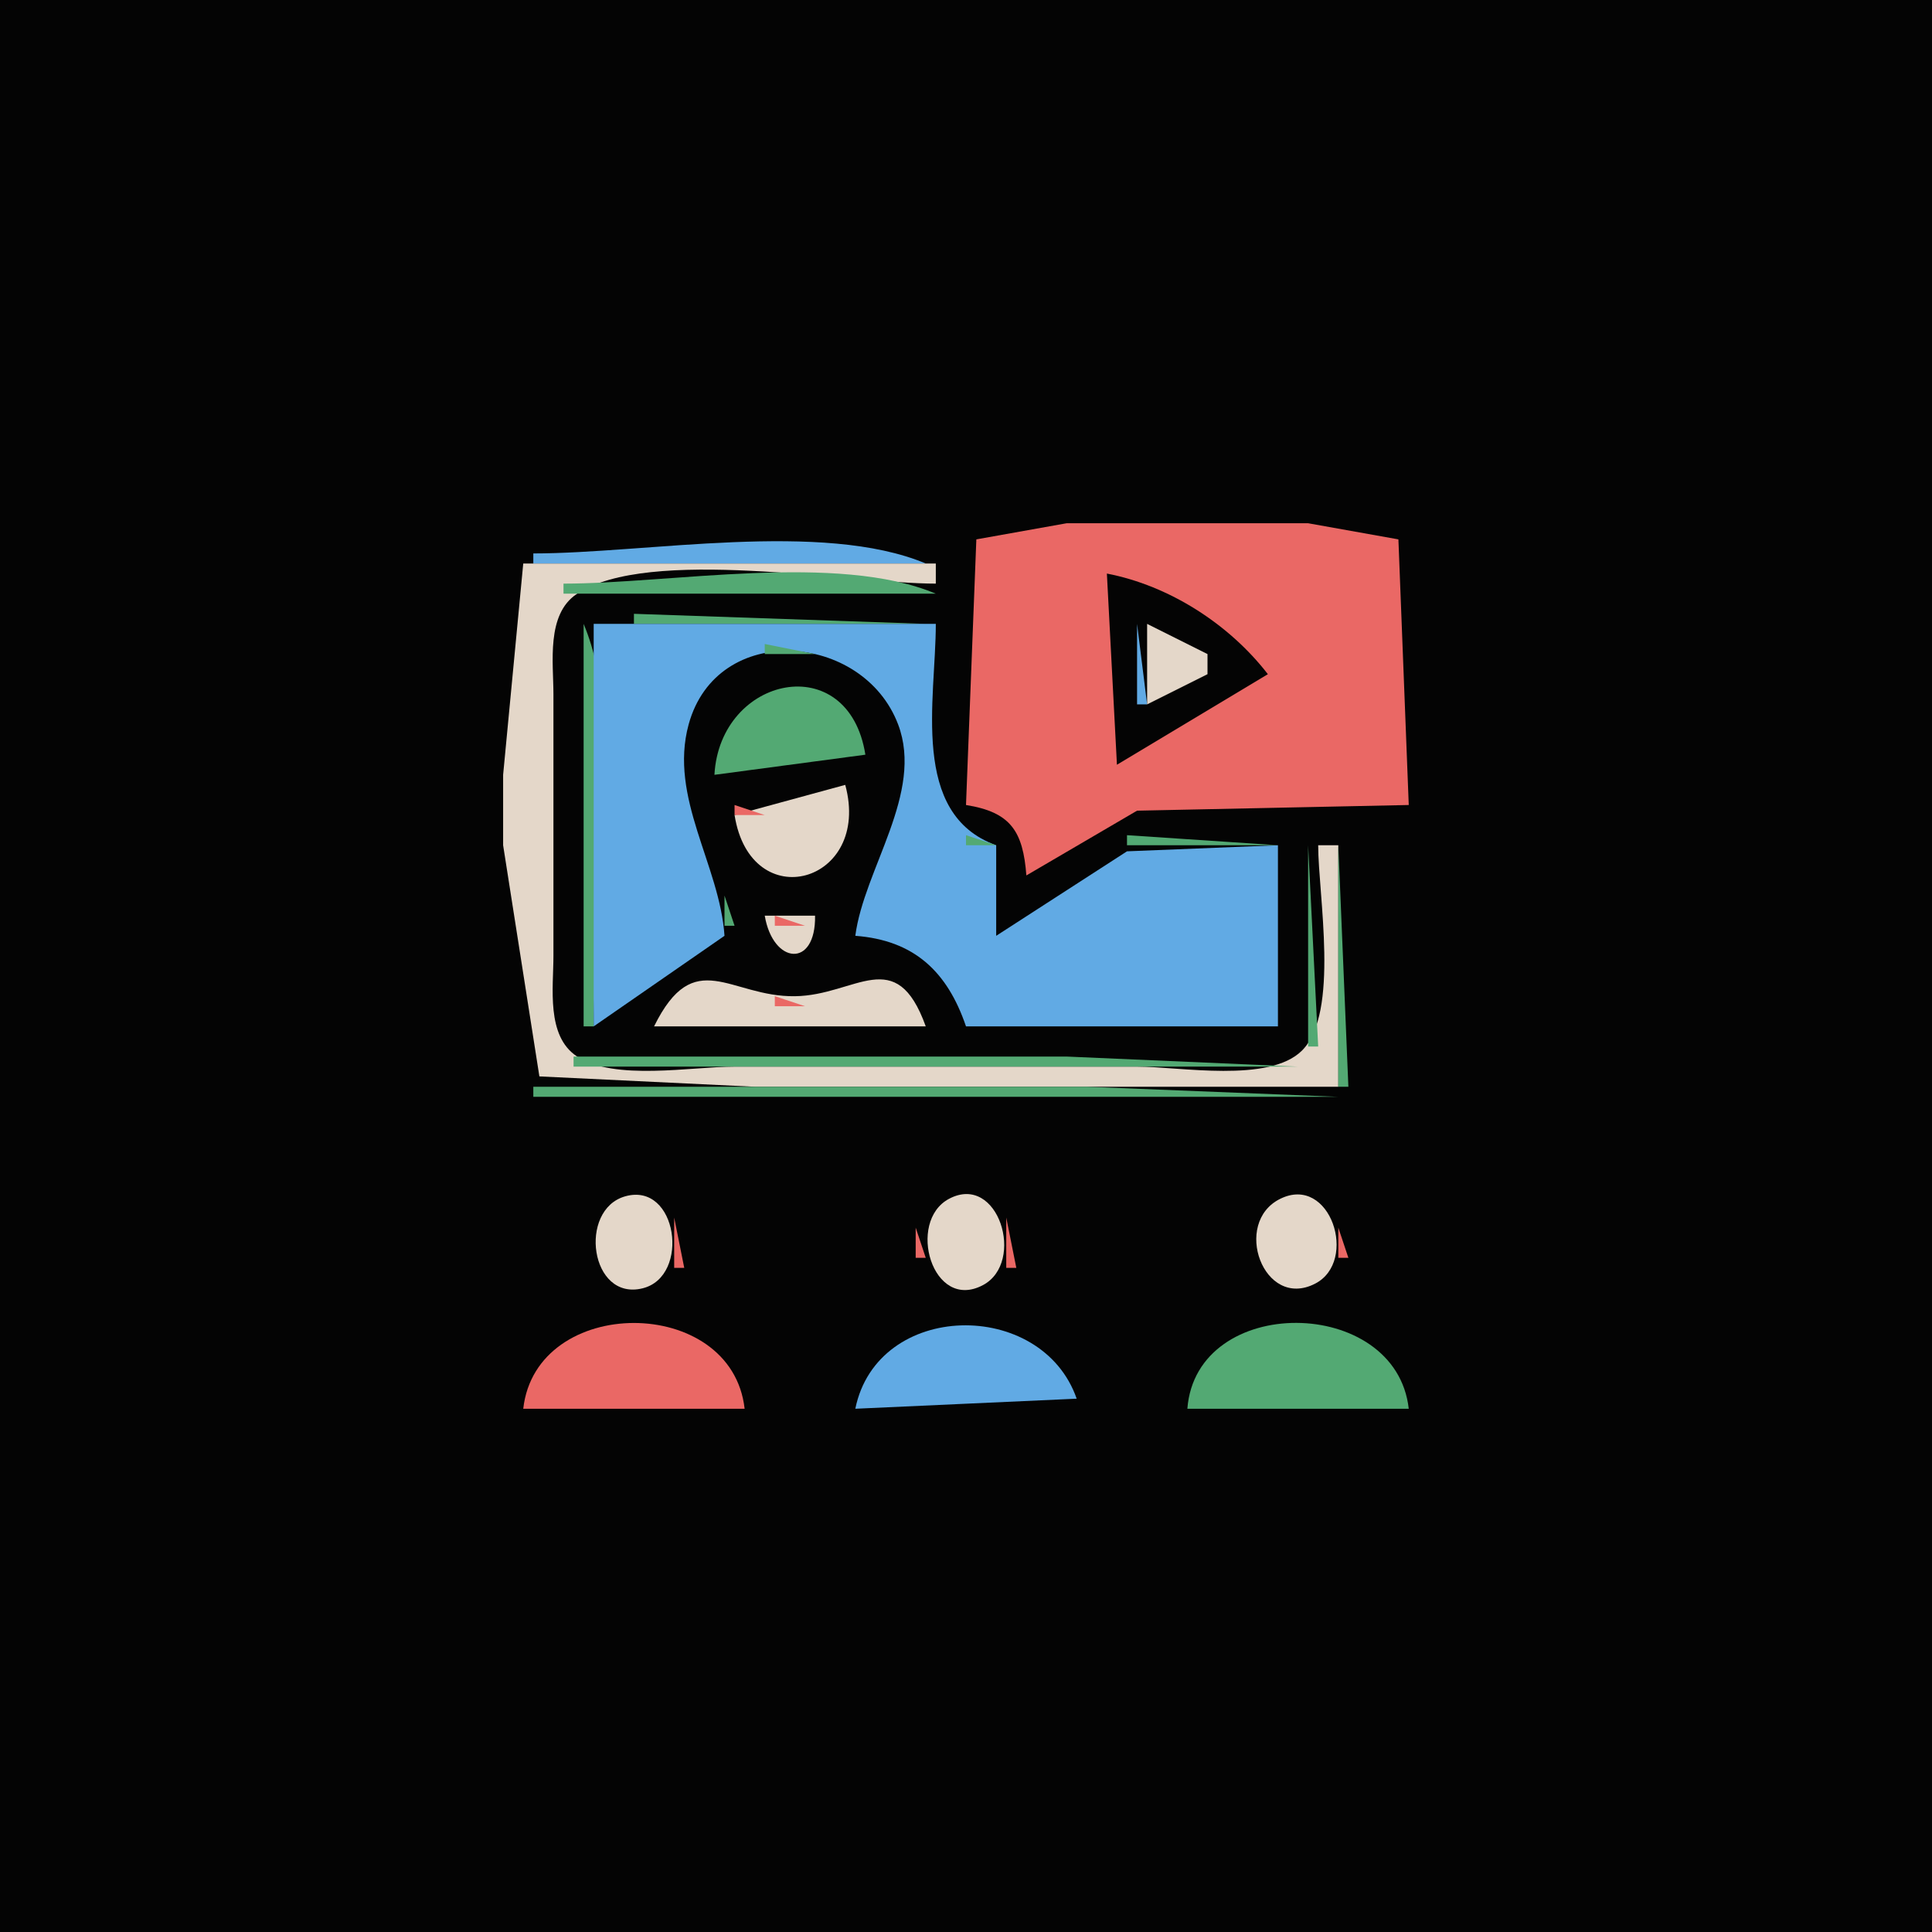 <?xml version="1.0" standalone="yes"?>
<svg xmlns="http://www.w3.org/2000/svg" width="192" height="192">
<path style="fill:#040404; stroke:none;" d="M0 0L0 192L192 192L192 0L0 0z"/>
<path style="fill:#ea6865; stroke:none;" d="M96 80C100.444 80.709 101.665 82.606 102 87L113 80.564L140 80L138.972 53.603L130 52L106 52L97.028 53.603L96 80z"/>
<path style="fill:#61aae4; stroke:none;" d="M53 55L53 56L92 56C81.726 51.689 64.172 55 53 55z"/>
<path style="fill:#53a973; stroke:none;" d="M92 55L93 56L92 55z"/>
<path style="fill:#e4d7c9; stroke:none;" d="M52 56L50 77L50 83L50 84L53.603 106.972L75 108L133 108L133 84L131 84C131 88.973 133.149 100.644 129.397 104.397C126.13 107.663 117.241 106 113 106L73 106C68.715 106 61.034 107.452 57.318 104.972C54.263 102.934 55.001 98.15 55 95L55 69C55.001 65.85 54.263 61.066 57.318 59.028C64.456 54.265 84.462 58 93 58L93 56L52 56z"/>
<path style="fill:#040404; stroke:none;" d="M110 57L111 76L126 67C122.16 62.028 116.199 58.195 110 57z"/>
<path style="fill:#53a973; stroke:none;" d="M56 58L56 59L93 59C83.202 54.889 66.649 58 56 58M55 59L56 60L55 59M63 61L63 62L92 62L63 61M113 61L114 62L113 61M58 62L58 102L59 102C59 90.566 62.411 72.512 58 62z"/>
<path style="fill:#61aae4; stroke:none;" d="M59 62L59 102L72 93C71.534 85.977 66.453 79.277 68.434 72.004C71.245 61.69 85.778 62.8 89.257 72.001C91.834 78.817 85.865 86.352 85 93C90.826 93.439 94.141 96.534 96 102L127 102L127 84L112 84.603L99 93L99 84C90.388 80.903 93 69.503 93 62L59 62M113 62L113 70L114 70L113 62z"/>
<path style="fill:#e4d7c9; stroke:none;" d="M114 62L114 70L120 67L120 65L114 62z"/>
<path style="fill:#53a973; stroke:none;" d="M115 62L116 63L115 62z"/>
<path style="fill:#61aae4; stroke:none;" d="M116 63L117 64L116 63z"/>
<path style="fill:#53a973; stroke:none;" d="M76 64L76 65L81 65L76 64M118 64L119 65L118 64M84 65L85 66L84 65M71 66L72 67L71 66z"/>
<path style="fill:#61aae4; stroke:none;" d="M120 66L121 67L120 66z"/>
<path style="fill:#53a973; stroke:none;" d="M70 67L71 68L70 67M119 67L120 68L119 67M69 68L70 69L69 68M71 77L86 75C84.325 64.409 71.542 67.136 71 77M117 68L118 69L117 68M88 69L89 70L88 69z"/>
<path style="fill:#61aae4; stroke:none;" d="M115 69L116 70L115 69z"/>
<path style="fill:#53a973; stroke:none;" d="M68 70L69 71L68 70M113.667 70.333L114.333 70.667L113.667 70.333M89 71L90 72L89 71M51 73L52 74L51 73M50 74L51 75L50 74M51 77L52 78L51 77M81 78L82 79L81 78z"/>
<path style="fill:#e4d7c9; stroke:none;" d="M73 81C74.603 91.14 86.658 87.788 84 78L73 81z"/>
<path style="fill:#53a973; stroke:none;" d="M78 79L79 80L78 79z"/>
<path style="fill:#ea6865; stroke:none;" d="M79 79L80 80L79 79z"/>
<path style="fill:#53a973; stroke:none;" d="M89 79L90 80L89 79z"/>
<path style="fill:#ea6865; stroke:none;" d="M73 80L73 81L76 81L73 80z"/>
<path style="fill:#53a973; stroke:none;" d="M88 80L89 81L88 80M51 81L52 82L51 81M72.333 81.667L72.667 82.333L72.333 81.667z"/>
<path style="fill:#61aae4; stroke:none;" d="M50 82L51 83L50 82z"/>
<path style="fill:#53a973; stroke:none;" d="M94 82L95 83L94 82M69.333 83.667L69.667 84.333L69.333 83.667M96 83L96 84L99 84L96 83M112 83L112 84L127 84L112 83M131.667 83.333L132.333 83.667L131.667 83.333z"/>
<path style="fill:#61aae4; stroke:none;" d="M50 84L51 85L50 84z"/>
<path style="fill:#ea6865; stroke:none;" d="M84 84L85 85L84 84z"/>
<path style="fill:#53a973; stroke:none;" d="M130 84L130 104L131 104L130 84M133 84L133 108L134 108L133 84M51 85L52 86L51 85M73 85L74 86L73 85M87 85L88 86L87 85M70 86L71 87L70 86M74 86L75 87L74 86z"/>
<path style="fill:#ea6865; stroke:none;" d="M76 87L77 88L76 87M81 87L82 88L81 87z"/>
<path style="fill:#53a973; stroke:none;" d="M86 87L87 88L86 87M107 87L108 88L107 87M85 88L86 89L85 88M106 88L107 89L106 88M72 89L72 92L73 92L72 89M105 89L106 90L105 89z"/>
<path style="fill:#e4d7c9; stroke:none;" d="M76 91C76.811 95.845 81.09 96.263 81 91L76 91z"/>
<path style="fill:#ea6865; stroke:none;" d="M77 91L77 92L80 92L77 91M81 91L82 92L81 91z"/>
<path style="fill:#53a973; stroke:none;" d="M99 92L100 93L99 92M67 93L68 94L67 93M90 93L91 94L90 93M65 94L66 95L65 94z"/>
<path style="fill:#ea6865; stroke:none;" d="M81 94L82 95L81 94z"/>
<path style="fill:#53a973; stroke:none;" d="M64 95L65 96L64 95z"/>
<path style="fill:#ea6865; stroke:none;" d="M80 95L81 96L80 95z"/>
<path style="fill:#53a973; stroke:none;" d="M63 96L64 97L63 96z"/>
<path style="fill:#ea6865; stroke:none;" d="M65 100L70 97L65 100z"/>
<path style="fill:#e4d7c9; stroke:none;" d="M65 102L92 102C89.033 93.751 85.072 98.922 79 99.003C72.526 99.089 69.012 93.869 65 102z"/>
<path style="fill:#ea6865; stroke:none;" d="M84 96L85 97L84 96M88 96L89 97L88 96M83 97L84 98L83 97M90 97L91 98L90 97M75 98L76 99L75 98M82 98L83 99L82 98M91.333 98.667L91.667 99.333L91.333 98.667M77 99L77 100L80 100L77 99z"/>
<path style="fill:#53a973; stroke:none;" d="M61.333 100.667L61.667 101.333L61.333 100.667z"/>
<path style="fill:#ea6865; stroke:none;" d="M92.333 100.667L92.667 101.333L92.333 100.667z"/>
<path style="fill:#53a973; stroke:none;" d="M55 104L56 105L55 104z"/>
<path style="fill:#61aae4; stroke:none;" d="M130 104L131 105L130 104M56 105L57 106L56 105z"/>
<path style="fill:#53a973; stroke:none;" d="M57 105L57 106L129 106L106 105L57 105z"/>
<path style="fill:#61aae4; stroke:none;" d="M129 105L130 106L129 105M52 107L53 108L52 107z"/>
<path style="fill:#53a973; stroke:none;" d="M53 108L53 109L133 109L108 108L53 108z"/>
<path style="fill:#ea6865; stroke:none;" d="M61 118L62 119L61 118z"/>
<path style="fill:#e4d7c9; stroke:none;" d="M62.129 118.89C57.438 120.217 58.632 129.336 63.871 128.029C68.632 126.842 67.328 117.421 62.129 118.89z"/>
<path style="fill:#53a973; stroke:none;" d="M65 118L66 119L65 118M93 118L92 120L93 118z"/>
<path style="fill:#e4d7c9; stroke:none;" d="M94.313 119.137C90.068 121.394 92.65 130.39 97.687 127.712C101.946 125.447 99.22 116.528 94.313 119.137z"/>
<path style="fill:#ea6865; stroke:none;" d="M97 118L98 119L97 118z"/>
<path style="fill:#53a973; stroke:none;" d="M126 118L125 120L126 118z"/>
<path style="fill:#e4d7c9; stroke:none;" d="M127.228 119.137C122.418 121.51 125.567 130.196 130.687 127.573C135.029 125.348 132.212 116.677 127.228 119.137z"/>
<path style="fill:#ea6865; stroke:none;" d="M130 118L131 119L130 118z"/>
<path style="fill:#53a973; stroke:none;" d="M59 119L60 120L59 119z"/>
<path style="fill:#ea6865; stroke:none;" d="M66 119L67 120L66 119M99 119L100 120L99 119z"/>
<path style="fill:#53a973; stroke:none;" d="M132 119L133 120L132 119M58 121L59 122L58 121z"/>
<path style="fill:#ea6865; stroke:none;" d="M67 121L67 126L68 126L67 121z"/>
<path style="fill:#53a973; stroke:none;" d="M91 121L92 122L91 121z"/>
<path style="fill:#ea6865; stroke:none;" d="M100 121L100 126L101 126L100 121M124 121L125 122L124 121z"/>
<path style="fill:#53a973; stroke:none;" d="M133 121L134 122L133 121z"/>
<path style="fill:#ea6865; stroke:none;" d="M58.333 122.667L58.667 123.333L58.333 122.667M91 122L91 125L92 125L91 122M133 122L133 125L134 125L133 122z"/>
<path style="fill:#53a973; stroke:none;" d="M58.333 124.667L58.667 125.333L58.333 124.667z"/>
<path style="fill:#ea6865; stroke:none;" d="M124.333 124.667L124.667 125.333L124.333 124.667z"/>
<path style="fill:#53a973; stroke:none;" d="M91 125L92 126L91 125M133 125L134 126L133 125z"/>
<path style="fill:#ea6865; stroke:none;" d="M66 127L67 128L66 127z"/>
<path style="fill:#53a973; stroke:none;" d="M92 127L93 128L92 127M99 127L100 128L99 127M125 127L126 128L125 127z"/>
<path style="fill:#ea6865; stroke:none;" d="M61 128L62 129L61 128M64 128L65 129L64 128M94 128L95 129L94 128M97 128L98 129L97 128M127 128L128 129L127 128M129.667 128.333L130.333 128.667L129.667 128.333M52 140L74 140C72.723 128.634 53.277 128.634 52 140z"/>
<path style="fill:#53a973; stroke:none;" d="M89 132L90 133L89 132z"/>
<path style="fill:#61aae4; stroke:none;" d="M85 140L107 139C103.516 129 87.191 129.242 85 140z"/>
<path style="fill:#53a973; stroke:none;" d="M102 132L103 133L102 132M118 140L140 140C138.732 128.721 118.873 128.525 118 140M87 133L88 134L87 133M104 133L105 134L104 133M86 134L87 135L86 134M105 134L106 135L105 134M85 136L86 137L85 136M106 136L107 137L106 136M106 139L107 140L106 139z"/>
</svg>
